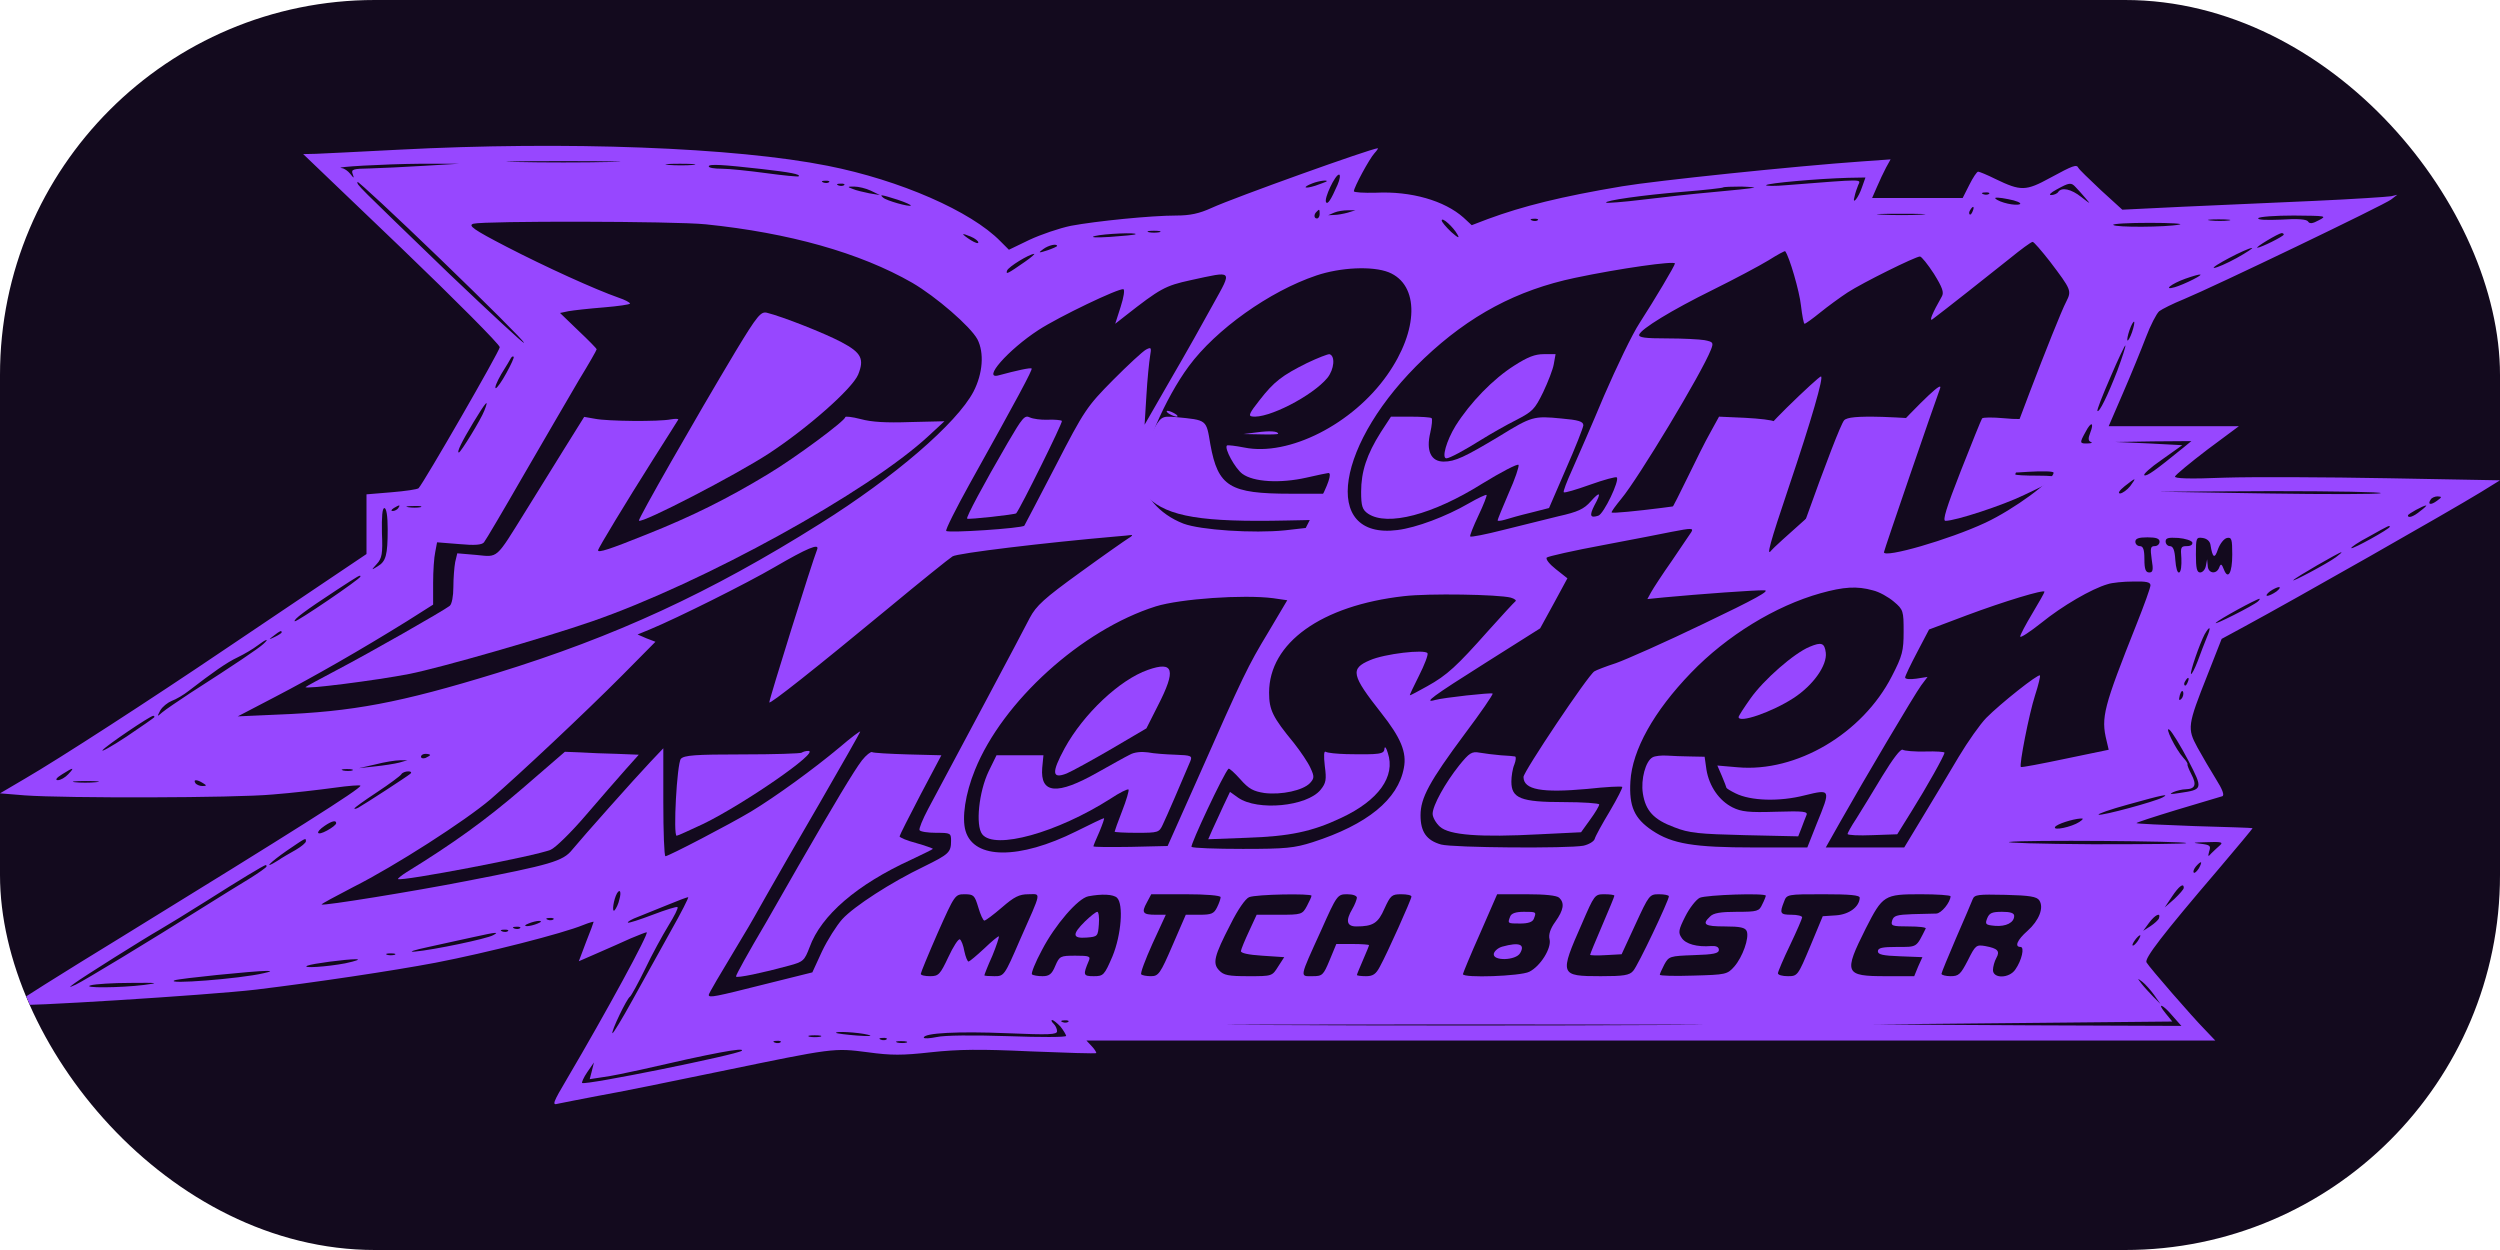 <svg width="80" height="40" viewBox="0 0 80 40" fill="none" xmlns="http://www.w3.org/2000/svg">
<g clip-path="url(#clip0_176048_615)">
<rect width="80" height="40" rx="12" fill="#130A1E"/>
<g filter="url(#filter0_d_176048_615)">
<g filter="url(#filter1_d_176048_615)">
<path d="M12.745 4.791C11.524 4.856 10.332 4.912 10.109 4.922L9.702 4.931L12.852 7.946C14.577 9.603 15.992 11.026 15.992 11.11C15.992 11.232 13.569 15.435 13.395 15.622C13.356 15.66 12.968 15.716 12.522 15.753L11.728 15.819V16.774V17.729L10.448 18.59C9.741 19.067 8.287 20.041 7.221 20.762C4.827 22.381 1.861 24.301 0.795 24.919L0 25.387L0.795 25.452C2.113 25.546 7.521 25.536 8.723 25.424C9.334 25.377 10.216 25.274 10.691 25.209C11.156 25.143 11.534 25.115 11.534 25.143C11.534 25.246 9.411 26.585 3.906 29.974C1.977 31.153 0.417 32.136 0.436 32.155C0.514 32.23 6.668 31.846 8.19 31.668C10.109 31.434 12.552 31.069 13.938 30.807C15.585 30.489 18.008 29.871 18.667 29.599C18.852 29.524 18.997 29.487 18.997 29.496C18.997 29.515 18.89 29.805 18.755 30.142L18.522 30.76L19.123 30.498C19.452 30.358 19.927 30.142 20.179 30.03C20.431 29.927 20.654 29.833 20.693 29.833C20.79 29.833 19.384 32.417 18.154 34.505C17.688 35.291 17.659 35.376 17.853 35.319C17.979 35.291 18.561 35.179 19.142 35.067C19.733 34.964 21.497 34.608 23.068 34.28C26.692 33.531 26.673 33.531 27.768 33.672C28.515 33.775 28.873 33.775 29.794 33.672C30.666 33.578 31.374 33.569 32.973 33.644C34.107 33.691 35.057 33.719 35.076 33.7C35.096 33.691 35.038 33.587 34.941 33.484L34.766 33.297H52.823H70.889L70.55 32.941C70.162 32.548 68.786 30.966 68.689 30.798C68.612 30.676 69.193 29.918 70.986 27.821C71.597 27.1 72.091 26.51 72.081 26.501C72.072 26.491 71.238 26.463 70.23 26.435C69.222 26.398 68.389 26.36 68.369 26.341C68.35 26.323 68.931 26.136 69.668 25.911C70.395 25.696 71.044 25.499 71.112 25.48C71.19 25.452 71.122 25.265 70.909 24.928C70.734 24.647 70.472 24.198 70.317 23.917C69.988 23.308 69.998 23.215 70.637 21.605L71.093 20.444L71.82 20.05C73.429 19.18 78.352 16.381 79.38 15.753L80 15.37L76.424 15.304C74.446 15.267 72.101 15.257 71.199 15.285C70.046 15.332 69.581 15.313 69.6 15.248C69.62 15.192 70.085 14.808 70.637 14.387L71.645 13.638H69.561H67.478L67.943 12.561C68.195 11.981 68.524 11.175 68.67 10.792C68.815 10.408 69.009 10.033 69.096 9.958C69.183 9.893 69.532 9.715 69.881 9.575C70.87 9.163 76.307 6.551 76.52 6.382L76.714 6.232L76.52 6.279C76.414 6.298 75.299 6.373 74.049 6.429C72.799 6.485 70.899 6.57 69.843 6.616L67.914 6.71L67.226 6.083C66.848 5.727 66.528 5.418 66.508 5.371C66.45 5.25 66.334 5.296 65.607 5.69C64.822 6.12 64.667 6.12 63.853 5.727C63.591 5.596 63.339 5.493 63.3 5.493C63.261 5.493 63.135 5.68 63.019 5.914L62.806 6.335H61.362H59.908L60.063 5.98C60.141 5.792 60.276 5.512 60.354 5.362L60.499 5.1L59.588 5.165C57.436 5.315 52.968 5.783 51.912 5.961C49.954 6.289 48.723 6.598 47.608 7.01L47.095 7.206L46.833 6.963C46.222 6.42 45.156 6.111 44.022 6.167C43.644 6.176 43.324 6.158 43.324 6.12C43.324 5.998 43.819 5.081 43.983 4.903C44.061 4.819 44.109 4.744 44.09 4.744C43.896 4.744 39.506 6.317 38.769 6.654C38.381 6.832 38.081 6.897 37.645 6.897C36.831 6.897 35.076 7.075 34.272 7.225C33.904 7.3 33.303 7.506 32.944 7.674L32.285 7.992L32.014 7.721C31.073 6.757 28.796 5.764 26.489 5.306C23.533 4.716 18.115 4.51 12.745 4.791ZM19.511 5.184C18.696 5.203 17.359 5.203 16.554 5.184C15.74 5.175 16.399 5.156 18.028 5.156C19.656 5.156 20.315 5.175 19.511 5.184ZM13.569 5.306C12.959 5.343 12.174 5.381 11.834 5.39C11.301 5.399 11.233 5.418 11.282 5.558C11.34 5.718 11.33 5.718 11.204 5.558C11.136 5.474 11.02 5.39 10.943 5.381C10.594 5.343 12.3 5.25 13.424 5.24H14.684L13.569 5.306ZM22.176 5.278C21.972 5.296 21.623 5.296 21.401 5.278C21.168 5.259 21.333 5.24 21.759 5.24C22.186 5.24 22.37 5.259 22.176 5.278ZM24.376 5.409C25.287 5.512 25.626 5.577 25.558 5.643C25.539 5.661 25.064 5.615 24.512 5.54C23.959 5.465 23.32 5.399 23.097 5.399C22.864 5.399 22.68 5.371 22.68 5.324C22.68 5.24 23.126 5.268 24.376 5.409ZM42.801 5.914C42.588 6.401 42.481 6.56 42.433 6.467C42.365 6.354 42.724 5.587 42.849 5.587C42.898 5.587 42.879 5.736 42.801 5.914ZM59.588 5.98C59.472 6.335 59.258 6.588 59.346 6.289C59.365 6.186 59.423 6.017 59.462 5.924C59.549 5.727 59.695 5.727 57.184 5.924C56.787 5.961 56.487 5.952 56.516 5.924C56.584 5.858 58.163 5.718 59.142 5.69L59.695 5.68L59.588 5.98ZM16.768 10.97C16.768 11.016 15.701 10.024 14.383 8.77C11.34 5.83 11.437 5.933 11.437 5.821C11.437 5.774 12.639 6.888 14.102 8.301C15.566 9.715 16.768 10.913 16.768 10.97ZM26.528 5.83C26.499 5.858 26.411 5.867 26.344 5.839C26.266 5.811 26.295 5.783 26.402 5.783C26.508 5.774 26.567 5.802 26.528 5.83ZM42.443 5.811C42.423 5.821 42.258 5.886 42.093 5.942C41.735 6.055 41.657 5.998 41.997 5.867C42.21 5.783 42.52 5.746 42.443 5.811ZM27.012 5.924C26.983 5.952 26.896 5.961 26.828 5.933C26.751 5.905 26.78 5.877 26.886 5.877C26.993 5.867 27.051 5.895 27.012 5.924ZM66.421 5.989C66.489 6.055 66.625 6.214 66.731 6.335C66.915 6.551 66.906 6.541 66.605 6.307C66.276 6.045 65.966 5.98 65.859 6.148C65.83 6.195 65.723 6.242 65.636 6.242C65.549 6.242 65.617 6.167 65.811 6.064C66.218 5.839 66.276 5.83 66.421 5.989ZM27.865 6.101L28.156 6.242L27.817 6.186C27.633 6.148 27.39 6.092 27.284 6.045C27.109 5.98 27.109 5.97 27.332 5.97C27.468 5.97 27.71 6.027 27.865 6.101ZM56.118 6.008C56.041 6.027 55.45 6.092 54.81 6.148C54.17 6.204 53.152 6.317 52.542 6.392C51.931 6.467 51.417 6.504 51.398 6.485C51.33 6.42 52.561 6.242 53.841 6.139C54.538 6.083 55.12 6.017 55.139 5.998C55.159 5.98 55.42 5.97 55.721 5.97C56.021 5.98 56.196 5.998 56.118 6.008ZM63.649 6.204C63.62 6.232 63.533 6.242 63.465 6.214C63.387 6.186 63.416 6.158 63.523 6.158C63.63 6.148 63.688 6.176 63.649 6.204ZM28.728 6.392C28.98 6.476 29.164 6.56 29.145 6.579C29.096 6.626 28.36 6.42 28.263 6.326C28.127 6.214 28.195 6.223 28.728 6.392ZM64.638 6.532C64.512 6.598 63.988 6.485 63.853 6.354C63.804 6.307 63.988 6.317 64.26 6.373C64.521 6.42 64.696 6.495 64.638 6.532ZM63.126 6.757C63.097 6.841 63.048 6.888 63.029 6.86C63 6.832 63.009 6.775 63.048 6.719C63.135 6.57 63.194 6.598 63.126 6.757ZM42.229 6.85C42.229 6.925 42.191 6.991 42.142 6.991C42.045 6.991 42.035 6.86 42.132 6.775C42.219 6.682 42.229 6.691 42.229 6.85ZM43.131 6.804C42.995 6.841 42.801 6.878 42.694 6.878L42.501 6.888L42.694 6.804C42.801 6.757 42.995 6.729 43.131 6.729H43.373L43.131 6.804ZM61.478 6.869C61.148 6.888 60.577 6.888 60.218 6.869C59.859 6.85 60.131 6.841 60.819 6.841C61.517 6.841 61.808 6.85 61.478 6.869ZM74.204 7.047C74.001 7.159 73.904 7.169 73.855 7.084C73.807 7.019 73.535 6.991 73.002 7.028C72.527 7.047 72.227 7.038 72.266 6.981C72.295 6.935 72.808 6.897 73.4 6.897C74.437 6.907 74.475 6.907 74.204 7.047ZM46.639 7.506C46.717 7.637 46.659 7.618 46.436 7.421C46.271 7.262 46.135 7.103 46.135 7.056C46.135 6.925 46.513 7.272 46.639 7.506ZM49.208 7.047C49.179 7.075 49.091 7.084 49.023 7.056C48.946 7.028 48.975 7 49.082 7C49.188 6.991 49.246 7.019 49.208 7.047ZM71.316 7.056C71.17 7.075 70.909 7.075 70.734 7.056C70.56 7.038 70.676 7.019 70.996 7.019C71.316 7.019 71.461 7.038 71.316 7.056ZM22.583 7.178C25.239 7.45 27.516 8.086 29.193 9.05C29.949 9.49 31.054 10.445 31.277 10.857C31.5 11.288 31.451 11.953 31.151 12.533C30.618 13.544 28.621 15.267 26.247 16.755C22.719 18.974 19.685 20.369 15.895 21.539C12.784 22.494 11.282 22.775 8.868 22.868L7.608 22.924L8.81 22.297C10.051 21.651 11.553 20.79 13.017 19.882L13.86 19.348V18.655C13.86 18.281 13.889 17.832 13.928 17.663L13.986 17.354L14.684 17.41C15.188 17.457 15.42 17.439 15.488 17.354C15.537 17.298 16.118 16.315 16.768 15.182C17.427 14.05 18.212 12.692 18.522 12.168C18.842 11.644 19.094 11.204 19.094 11.175C19.094 11.157 18.832 10.885 18.503 10.576L17.921 10.015L18.192 9.958C18.348 9.93 18.852 9.874 19.317 9.837C19.782 9.799 20.16 9.743 20.16 9.715C20.16 9.678 19.995 9.593 19.801 9.528C19.026 9.256 17.446 8.535 16.215 7.899C15.149 7.347 14.965 7.215 15.149 7.159C15.498 7.066 21.575 7.075 22.583 7.178ZM69.736 7.187C69.319 7.272 67.671 7.281 67.623 7.197C67.594 7.159 68.127 7.131 68.796 7.131C69.474 7.131 69.901 7.159 69.736 7.187ZM37.102 7.431C37.005 7.45 36.85 7.45 36.763 7.431C36.666 7.403 36.743 7.384 36.928 7.384C37.112 7.384 37.189 7.403 37.102 7.431ZM31.306 7.758C31.306 7.805 31.199 7.768 31.064 7.684C30.928 7.599 30.821 7.515 30.821 7.496C30.821 7.478 30.928 7.515 31.064 7.571C31.199 7.627 31.306 7.712 31.306 7.758ZM36.336 7.496C36.317 7.515 35.949 7.552 35.522 7.581C35.067 7.609 34.863 7.599 35.038 7.552C35.328 7.478 36.414 7.431 36.336 7.496ZM73.08 7.506C73.08 7.562 72.343 7.927 72.237 7.927C72.14 7.927 72.905 7.468 73.012 7.459C73.051 7.459 73.08 7.478 73.08 7.506ZM65.597 8.367C66.285 9.275 66.295 9.303 66.121 9.65C65.82 10.221 63.998 14.995 64.046 15.079C64.076 15.126 64.454 15.136 64.899 15.098C65.374 15.07 65.714 15.079 65.714 15.126C65.714 15.37 64.434 16.306 63.533 16.727C62.37 17.27 60.286 17.869 60.286 17.672C60.286 17.616 61.885 12.964 62.079 12.439C62.186 12.168 61.604 12.711 60.257 14.152C59.491 14.976 58.386 16.072 57.805 16.587C57.223 17.102 56.719 17.56 56.68 17.616C56.516 17.832 56.632 17.392 57.242 15.585C57.969 13.432 58.367 12.046 58.27 12.046C58.231 12.046 57.737 12.495 57.175 13.048C56.331 13.881 55.75 14.592 54.752 15.997C54.694 16.081 51.64 16.465 51.573 16.399C51.553 16.381 51.699 16.184 51.883 15.959C52.416 15.323 54.461 11.934 54.752 11.185C54.839 10.96 54.819 10.941 54.548 10.885C54.383 10.857 53.841 10.829 53.337 10.829C52.648 10.829 52.425 10.801 52.455 10.707C52.522 10.52 53.482 9.93 54.81 9.275C55.508 8.929 56.302 8.507 56.593 8.33C56.874 8.152 57.117 8.021 57.126 8.039C57.262 8.217 57.582 9.322 57.63 9.771C57.669 10.099 57.718 10.361 57.746 10.361C57.776 10.361 57.998 10.202 58.241 10.005C58.483 9.809 58.88 9.518 59.123 9.359C59.598 9.05 61.294 8.208 61.439 8.208C61.488 8.208 61.691 8.461 61.885 8.76C62.157 9.2 62.215 9.359 62.137 9.49C61.837 10.015 61.711 10.314 61.846 10.211C62.176 9.968 63.688 8.77 64.299 8.283C64.667 7.983 64.996 7.74 65.045 7.74C65.084 7.74 65.326 8.021 65.597 8.367ZM33.826 7.871C33.826 7.89 33.681 7.955 33.516 8.011C33.225 8.105 33.215 8.095 33.38 7.974C33.555 7.843 33.826 7.787 33.826 7.871ZM71.577 8.255C71.258 8.432 70.928 8.573 70.85 8.573C70.695 8.573 71.897 7.936 72.062 7.936C72.12 7.927 71.897 8.077 71.577 8.255ZM32.799 8.376C32.246 8.76 32.178 8.798 32.227 8.657C32.275 8.535 32.915 8.142 33.089 8.124C33.138 8.114 33.002 8.236 32.799 8.376ZM53.598 8.432C53.598 8.498 52.939 9.603 52.474 10.324C52.232 10.689 51.728 11.747 51.33 12.664C50.943 13.591 50.477 14.649 50.313 15.023C50.138 15.407 50.012 15.735 50.041 15.753C50.061 15.781 50.439 15.669 50.884 15.51C51.33 15.351 51.708 15.248 51.737 15.276C51.834 15.37 51.321 16.446 51.146 16.502C50.884 16.587 50.855 16.502 51.02 16.175C51.253 15.753 51.204 15.707 50.904 16.044C50.691 16.287 50.497 16.381 49.867 16.521C49.44 16.624 48.645 16.821 48.093 16.961C47.541 17.102 47.066 17.195 47.046 17.167C47.027 17.148 47.143 16.849 47.308 16.502C47.473 16.156 47.589 15.856 47.57 15.838C47.55 15.819 47.289 15.941 46.998 16.109C46.271 16.53 45.321 16.886 44.72 16.961C42.249 17.279 42.743 14.152 45.573 11.466C47.027 10.089 48.539 9.284 50.4 8.891C51.815 8.592 53.598 8.339 53.598 8.432ZM44.439 8.713C45.428 9.116 45.399 10.567 44.391 11.999C43.286 13.572 41.241 14.611 39.816 14.321C39.535 14.265 39.283 14.237 39.263 14.255C39.166 14.34 39.525 14.995 39.758 15.164C40.116 15.426 40.969 15.473 41.803 15.285C42.171 15.201 42.481 15.136 42.51 15.136C42.627 15.136 42.51 15.501 42.161 16.156L41.783 16.895L41.124 16.97C40.116 17.073 38.41 16.961 37.868 16.755C37.092 16.456 36.54 15.81 36.54 15.201C36.54 14.471 37.286 12.739 38.042 11.719C38.905 10.548 40.62 9.322 42.123 8.816C42.898 8.554 43.916 8.507 44.439 8.713ZM38.827 9.724C38.536 10.258 37.926 11.344 37.461 12.14L36.627 13.591L36.685 12.655C36.714 12.14 36.773 11.578 36.802 11.4C36.85 11.119 36.84 11.101 36.676 11.185C36.569 11.241 36.094 11.681 35.619 12.159C34.786 13.001 34.698 13.123 33.778 14.911C33.245 15.931 32.799 16.793 32.779 16.821C32.721 16.905 30.327 17.064 30.279 16.989C30.25 16.952 30.589 16.278 31.025 15.491C32.556 12.748 33.051 11.821 33.012 11.793C32.983 11.756 32.518 11.859 31.965 12.009C31.403 12.168 32.256 11.194 33.235 10.558C33.884 10.136 35.813 9.21 35.949 9.256C35.997 9.266 35.958 9.518 35.861 9.818L35.687 10.361L35.997 10.118C37.131 9.228 37.286 9.144 38.1 8.966C39.477 8.667 39.438 8.62 38.827 9.724ZM70.172 8.947C69.988 9.041 69.726 9.153 69.591 9.191C69.203 9.303 69.484 9.078 69.93 8.919C70.463 8.732 70.579 8.741 70.172 8.947ZM68.224 10.633C68.166 10.801 68.098 10.913 68.079 10.895C68.059 10.876 68.088 10.726 68.146 10.558C68.204 10.389 68.272 10.277 68.292 10.296C68.311 10.314 68.282 10.464 68.224 10.633ZM67.759 11.85C67.439 12.673 67.177 13.207 67.119 13.151C67.09 13.132 67.284 12.645 67.536 12.065C67.778 11.494 68.001 11.035 68.011 11.054C68.03 11.072 67.914 11.428 67.759 11.85ZM16.206 11.934C16.06 12.205 15.905 12.421 15.866 12.421C15.818 12.421 15.895 12.224 16.041 11.971C16.196 11.728 16.331 11.494 16.351 11.456C16.38 11.409 16.419 11.391 16.438 11.419C16.457 11.438 16.351 11.672 16.206 11.934ZM15.498 13.142C15.391 13.422 14.742 14.48 14.684 14.48C14.606 14.48 14.771 14.143 15.149 13.516C15.556 12.842 15.663 12.729 15.498 13.142ZM66.886 13.853C66.819 14.021 66.819 14.106 66.906 14.143C66.974 14.162 66.925 14.19 66.809 14.19C66.547 14.199 66.537 14.181 66.741 13.816C66.915 13.479 67.022 13.507 66.886 13.853ZM69.872 14.321C68.941 15.079 68.709 15.239 68.621 15.21C68.563 15.192 68.805 14.967 69.174 14.714L69.833 14.246L68.767 14.19L67.701 14.143L68.912 14.124L70.124 14.115L69.872 14.321ZM68.166 15.557C68.069 15.678 67.923 15.781 67.846 15.791C67.759 15.791 67.817 15.697 67.991 15.557C68.36 15.267 68.379 15.267 68.166 15.557ZM76.181 15.781C76.104 15.819 74.466 15.819 72.547 15.791L69.057 15.735L72.692 15.716C74.689 15.716 76.259 15.744 76.181 15.781ZM77.984 16.025C77.781 16.175 77.674 16.147 77.781 15.987C77.809 15.931 77.916 15.884 78.003 15.884C78.149 15.894 78.149 15.903 77.984 16.025ZM12.745 16.259C12.716 16.306 12.629 16.352 12.571 16.352C12.503 16.352 12.513 16.315 12.6 16.259C12.784 16.147 12.823 16.147 12.745 16.259ZM13.453 16.231C13.356 16.25 13.181 16.25 13.065 16.231C12.939 16.212 13.017 16.193 13.23 16.193C13.443 16.184 13.54 16.203 13.453 16.231ZM77.451 16.352C77.238 16.53 77.054 16.596 77.054 16.493C77.054 16.446 77.548 16.175 77.635 16.175C77.664 16.175 77.577 16.259 77.451 16.352ZM12.406 16.933C12.406 17.776 12.348 17.963 12.086 18.122C11.873 18.253 11.873 18.253 12.057 18.047C12.222 17.869 12.251 17.719 12.222 17.055C12.212 16.54 12.232 16.259 12.3 16.259C12.367 16.259 12.406 16.521 12.406 16.933ZM76.472 16.858C76.472 16.924 75.29 17.579 75.241 17.541C75.222 17.513 75.474 17.345 75.813 17.167C76.462 16.802 76.472 16.802 76.472 16.858ZM54.122 17.027C54.073 17.092 53.802 17.504 53.501 17.944C53.191 18.384 52.9 18.833 52.833 18.955L52.716 19.17L53.278 19.114C54.383 19.011 56.167 18.88 56.458 18.89C56.671 18.89 56.167 19.17 54.519 19.957C53.298 20.547 52.028 21.108 51.708 21.221C51.388 21.324 51.078 21.445 51.02 21.483C50.817 21.605 48.752 24.694 48.752 24.862C48.752 25.274 49.343 25.377 50.788 25.246C51.388 25.181 51.892 25.153 51.912 25.181C51.931 25.199 51.757 25.546 51.514 25.958C51.272 26.36 51.049 26.763 51.03 26.847C51.001 26.931 50.836 27.025 50.671 27.062C50.177 27.156 46.504 27.128 46.116 27.025C45.651 26.894 45.457 26.622 45.457 26.089C45.457 25.536 45.738 25.012 46.872 23.486C47.386 22.803 47.783 22.222 47.764 22.194C47.715 22.157 46.184 22.325 45.922 22.4C45.525 22.513 45.844 22.279 47.521 21.221L49.285 20.107L49.721 19.311L50.157 18.506L49.789 18.215C49.586 18.056 49.45 17.888 49.498 17.841C49.537 17.804 50.361 17.616 51.321 17.439C52.28 17.261 53.259 17.064 53.501 17.017C54.131 16.895 54.199 16.895 54.122 17.027ZM36.113 17.223C36.007 17.289 35.309 17.776 34.563 18.319C33.409 19.152 33.157 19.386 32.954 19.77C32.74 20.2 30.443 24.497 29.697 25.892C29.523 26.22 29.397 26.529 29.426 26.566C29.455 26.613 29.687 26.65 29.959 26.65C30.414 26.65 30.434 26.66 30.434 26.903C30.434 27.278 30.366 27.334 29.571 27.727C28.515 28.233 27.332 29 26.954 29.412C26.77 29.618 26.479 30.077 26.305 30.442L25.995 31.116L24.454 31.5C22.893 31.893 22.68 31.94 22.68 31.837C22.68 31.79 23 31.247 23.794 29.927C23.969 29.646 24.289 29.075 24.521 28.663C24.754 28.251 25.52 26.913 26.237 25.686C26.945 24.46 27.526 23.439 27.526 23.411C27.526 23.383 27.235 23.599 26.877 23.907C26.014 24.628 24.822 25.49 24.037 25.967C23.349 26.379 21.391 27.399 21.294 27.399C21.255 27.399 21.226 26.622 21.226 25.668V23.945L20.809 24.385C20.296 24.928 18.648 26.782 18.309 27.193C18.018 27.558 17.62 27.671 14.916 28.195C13.24 28.523 10.351 28.991 10.293 28.944C10.274 28.925 10.739 28.682 11.311 28.382C12.648 27.708 14.887 26.267 15.701 25.574C16.642 24.759 18.716 22.812 19.908 21.614L20.974 20.537L20.683 20.425L20.402 20.303L20.79 20.144C21.691 19.77 23.901 18.665 24.783 18.15C25.83 17.541 26.227 17.373 26.15 17.579C25.985 17.991 24.618 22.363 24.618 22.475C24.618 22.559 26.062 21.417 28.418 19.47C29.445 18.618 30.376 17.869 30.482 17.804C30.637 17.701 33.448 17.364 35.716 17.167C35.929 17.148 36.152 17.13 36.201 17.12C36.259 17.12 36.21 17.167 36.113 17.223ZM69.106 17.335C69.106 17.41 69.038 17.476 68.951 17.476C68.815 17.476 68.805 17.541 68.854 17.897C68.912 18.244 68.893 18.319 68.776 18.319C68.66 18.319 68.621 18.215 68.621 17.897C68.621 17.588 68.582 17.476 68.476 17.476C68.398 17.476 68.331 17.41 68.331 17.335C68.331 17.233 68.437 17.195 68.718 17.195C68.999 17.195 69.106 17.233 69.106 17.335ZM70.153 17.354C70.172 17.429 70.104 17.476 69.978 17.476C69.784 17.476 69.775 17.513 69.804 17.869C69.813 18.094 69.794 18.29 69.736 18.319C69.678 18.347 69.629 18.178 69.61 17.916C69.591 17.607 69.542 17.476 69.435 17.476C69.368 17.476 69.3 17.41 69.3 17.326C69.3 17.214 69.387 17.195 69.707 17.214C69.93 17.233 70.124 17.298 70.153 17.354ZM70.734 17.429C70.802 17.86 70.87 17.897 70.977 17.57C71.044 17.392 71.17 17.233 71.267 17.214C71.413 17.186 71.432 17.261 71.432 17.747C71.432 18.337 71.296 18.571 71.161 18.215C71.093 18.038 71.064 18.028 71.015 18.159C70.928 18.393 70.657 18.356 70.647 18.103L70.628 17.897L70.589 18.103C70.569 18.225 70.482 18.319 70.405 18.319C70.298 18.319 70.269 18.178 70.269 17.747C70.269 17.214 70.279 17.186 70.482 17.214C70.618 17.233 70.715 17.317 70.734 17.429ZM74.747 17.832C74.485 18.028 73.283 18.665 73.39 18.562C73.458 18.478 74.853 17.672 74.921 17.672C74.95 17.672 74.873 17.738 74.747 17.832ZM11.534 18.45C11.534 18.524 9.479 19.919 9.431 19.882C9.382 19.826 9.76 19.545 10.758 18.89C11.505 18.403 11.534 18.384 11.534 18.45ZM68.815 18.73C68.815 18.805 68.612 19.367 68.369 19.976C67.313 22.634 67.226 22.953 67.41 23.701L67.478 23.992L66.082 24.282C65.326 24.441 64.686 24.563 64.667 24.544C64.609 24.488 64.928 22.85 65.122 22.25C65.229 21.923 65.297 21.633 65.277 21.614C65.219 21.558 64.027 22.503 63.562 22.971C63.368 23.168 62.971 23.73 62.68 24.216C62.389 24.703 61.885 25.555 61.546 26.108L60.935 27.119H59.685H58.425L58.89 26.295C59.656 24.937 61.265 22.222 61.478 21.932L61.682 21.661L61.323 21.717C61.12 21.745 60.964 21.735 60.964 21.679C60.964 21.633 61.139 21.267 61.352 20.865L61.73 20.144L62.922 19.695C64.124 19.245 65.423 18.852 65.423 18.936C65.423 18.965 65.248 19.273 65.035 19.629C64.822 19.985 64.647 20.312 64.647 20.369C64.647 20.425 64.948 20.228 65.326 19.929C65.985 19.395 66.925 18.843 67.448 18.693C67.584 18.646 67.953 18.609 68.263 18.609C68.679 18.599 68.815 18.627 68.815 18.73ZM59.927 18.89C60.131 18.936 60.431 19.105 60.606 19.255C60.906 19.507 60.916 19.554 60.916 20.21C60.916 20.827 60.877 20.987 60.538 21.642C59.598 23.477 57.485 24.722 55.605 24.553L54.955 24.497L55.101 24.834C55.178 25.021 55.246 25.19 55.246 25.209C55.246 25.227 55.382 25.312 55.537 25.387C56.021 25.63 56.942 25.658 57.746 25.452C58.59 25.246 58.59 25.246 58.134 26.36L57.834 27.119H56.128C54.209 27.119 53.511 27.006 52.871 26.576C52.3 26.192 52.125 25.808 52.173 25.003C52.232 24.001 52.92 22.765 54.112 21.53C55.256 20.341 56.816 19.386 58.26 18.983C58.997 18.777 59.423 18.749 59.927 18.89ZM72.847 18.927C72.74 19.002 72.605 19.067 72.556 19.067C72.498 19.067 72.537 19.002 72.634 18.927C72.74 18.852 72.876 18.787 72.925 18.787C72.983 18.787 72.944 18.852 72.847 18.927ZM48.345 19.124C48.471 19.161 48.539 19.217 48.49 19.245C48.452 19.273 48.054 19.704 47.618 20.191C46.62 21.314 46.31 21.605 45.67 21.96C45.389 22.119 45.137 22.25 45.117 22.25C45.098 22.25 45.234 21.97 45.408 21.623C45.583 21.277 45.709 20.949 45.68 20.902C45.592 20.771 44.303 20.921 43.838 21.127C43.198 21.398 43.247 21.605 44.197 22.812C44.827 23.608 45.021 24.076 44.924 24.572C44.739 25.583 43.751 26.388 42.006 26.95C41.415 27.137 41.153 27.165 39.767 27.165C38.905 27.165 38.168 27.137 38.129 27.1C38.081 27.044 39.157 24.75 39.312 24.6C39.331 24.572 39.506 24.731 39.69 24.937C39.961 25.246 40.107 25.321 40.465 25.377C41.008 25.443 41.696 25.293 41.919 25.059C42.055 24.909 42.065 24.853 41.938 24.581C41.861 24.404 41.619 24.048 41.405 23.776C40.727 22.953 40.611 22.718 40.611 22.166C40.611 20.575 42.278 19.376 44.924 19.077C45.718 18.983 47.938 19.021 48.345 19.124ZM40.737 19.142L41.192 19.208L40.581 20.238C39.932 21.314 39.806 21.567 38.304 24.965L37.364 27.072L36.181 27.1C35.522 27.109 34.989 27.109 34.989 27.081C34.989 27.062 35.076 26.847 35.183 26.613C35.28 26.379 35.348 26.182 35.328 26.182C35.299 26.182 34.902 26.37 34.437 26.604C32.614 27.512 31.17 27.502 30.899 26.594C30.773 26.182 30.889 25.396 31.199 24.638C32.081 22.447 34.611 20.153 36.986 19.404C37.771 19.161 39.787 19.021 40.737 19.142ZM72.256 19.245C72.101 19.386 70.792 20.041 70.909 19.929C70.996 19.826 72.198 19.17 72.304 19.161C72.324 19.161 72.304 19.198 72.256 19.245ZM70.618 20.397C70.55 20.565 70.414 20.912 70.327 21.155C70.23 21.408 70.133 21.586 70.114 21.567C70.065 21.53 70.395 20.584 70.55 20.294C70.725 19.994 70.763 20.06 70.618 20.397ZM9.014 20.238C9.014 20.256 8.917 20.322 8.801 20.378C8.587 20.481 8.587 20.472 8.762 20.341C8.965 20.181 9.014 20.163 9.014 20.238ZM8.432 20.603C8.287 20.743 7.521 21.258 6.106 22.166C5.709 22.428 5.292 22.709 5.195 22.793C5.021 22.943 5.021 22.943 5.127 22.737C5.195 22.616 5.36 22.485 5.496 22.428C5.631 22.381 5.883 22.232 6.048 22.101C6.814 21.511 7.25 21.202 7.608 21.033C7.822 20.93 8.103 20.762 8.238 20.659C8.52 20.444 8.636 20.416 8.432 20.603ZM70.007 21.829C69.978 21.913 69.93 21.96 69.91 21.932C69.881 21.904 69.891 21.848 69.93 21.792C70.017 21.642 70.075 21.67 70.007 21.829ZM69.804 22.363C69.726 22.438 69.716 22.4 69.755 22.241C69.794 22.119 69.833 22.073 69.862 22.148C69.881 22.213 69.852 22.316 69.804 22.363ZM4.943 22.943C4.943 22.962 4.536 23.243 4.051 23.57C3.557 23.898 3.208 24.085 3.286 24.001C3.412 23.851 4.807 22.906 4.904 22.906C4.924 22.906 4.943 22.924 4.943 22.943ZM70.017 24.319C70.502 25.256 70.502 25.265 69.736 25.377C69.455 25.424 69.397 25.415 69.542 25.349C69.649 25.302 69.833 25.256 69.949 25.256C70.25 25.246 70.298 25.106 70.124 24.778C70.046 24.628 69.988 24.479 69.998 24.46C70.017 24.441 69.959 24.348 69.872 24.254C69.62 23.982 69.242 23.205 69.426 23.355C69.513 23.43 69.775 23.861 70.017 24.319ZM13.763 24.16C13.763 24.179 13.695 24.216 13.618 24.254C13.54 24.282 13.472 24.263 13.472 24.216C13.472 24.16 13.54 24.123 13.618 24.123C13.695 24.123 13.763 24.142 13.763 24.16ZM12.774 24.404C12.629 24.441 12.28 24.497 11.999 24.525L11.485 24.581L12.018 24.46C12.309 24.385 12.658 24.329 12.794 24.329H13.036L12.774 24.404ZM2.181 24.778C2.084 24.881 1.938 24.965 1.851 24.965C1.754 24.965 1.803 24.89 1.987 24.778C2.355 24.544 2.404 24.544 2.181 24.778ZM11.272 24.656C11.204 24.675 11.069 24.675 10.981 24.656C10.884 24.628 10.943 24.61 11.098 24.61C11.262 24.61 11.33 24.628 11.272 24.656ZM13.133 24.759C13.036 24.844 11.699 25.714 11.466 25.845C11.398 25.883 11.34 25.892 11.34 25.873C11.34 25.845 11.669 25.611 12.067 25.349C12.464 25.087 12.813 24.825 12.842 24.778C12.871 24.722 12.978 24.684 13.065 24.684C13.152 24.684 13.181 24.713 13.133 24.759ZM3.072 25.031C2.879 25.05 2.568 25.05 2.394 25.031C2.229 25.012 2.394 24.993 2.762 24.993C3.14 24.993 3.276 25.012 3.072 25.031ZM6.494 25.059C6.62 25.134 6.62 25.153 6.474 25.153C6.387 25.153 6.281 25.106 6.252 25.059C6.174 24.937 6.3 24.937 6.494 25.059ZM69.203 25.518C68.96 25.649 67.274 26.108 67.158 26.07C67.1 26.051 67.526 25.901 68.108 25.742C69.213 25.433 69.445 25.387 69.203 25.518ZM66.537 26.304C66.295 26.463 65.684 26.594 65.762 26.463C65.82 26.37 66.314 26.21 66.586 26.192C66.683 26.182 66.663 26.22 66.537 26.304ZM10.758 26.341C10.758 26.388 10.623 26.491 10.468 26.576C10.128 26.763 10.07 26.641 10.39 26.426C10.623 26.267 10.758 26.238 10.758 26.341ZM9.789 26.922C9.789 26.969 9.644 27.09 9.469 27.193C9.285 27.296 9.024 27.446 8.888 27.54C8.394 27.849 8.626 27.605 9.179 27.221C9.799 26.8 9.789 26.8 9.789 26.922ZM69.959 26.978C69.988 27.006 68.641 27.016 66.964 27.016C65.287 27.006 64.095 26.969 64.308 26.941C64.754 26.875 69.891 26.913 69.959 26.978ZM71.044 27.044C70.967 27.109 70.841 27.231 70.763 27.306C70.657 27.427 70.647 27.418 70.695 27.24C70.754 27.062 70.725 27.034 70.395 26.997C70.124 26.969 70.182 26.959 70.608 26.95C71.073 26.931 71.151 26.95 71.044 27.044ZM70.366 27.783C70.298 27.886 70.23 27.952 70.201 27.924C70.172 27.896 70.201 27.811 70.269 27.727C70.443 27.53 70.492 27.549 70.366 27.783ZM8.529 27.727C8.529 27.755 8.277 27.933 7.977 28.12C7.667 28.308 6.998 28.719 6.494 29.038C4.817 30.096 2.665 31.397 2.423 31.509C2.19 31.612 2.19 31.612 2.375 31.472C2.636 31.275 4.604 30.039 5.127 29.74C5.35 29.609 6.029 29.197 6.62 28.822C7.638 28.176 8.452 27.68 8.51 27.68C8.52 27.68 8.529 27.699 8.529 27.727ZM69.881 28.41C69.881 28.457 69.746 28.607 69.581 28.766L69.271 29.038L69.503 28.691C69.726 28.354 69.881 28.242 69.881 28.41ZM19.821 28.776C19.792 28.925 19.714 29.075 19.666 29.131C19.569 29.216 19.637 28.776 19.743 28.588C19.84 28.429 19.889 28.541 19.821 28.776ZM31.306 29.038C31.374 29.272 31.461 29.459 31.5 29.459C31.539 29.459 31.791 29.272 32.062 29.038C32.45 28.701 32.614 28.616 32.905 28.616C33.322 28.616 33.351 28.467 32.634 30.086C32.14 31.228 32.13 31.238 31.82 31.238C31.645 31.238 31.5 31.228 31.5 31.21C31.5 31.191 31.607 30.91 31.752 30.592C31.888 30.264 31.975 29.983 31.965 29.965C31.946 29.946 31.733 30.124 31.5 30.348C31.258 30.573 31.035 30.76 30.996 30.77C30.957 30.77 30.899 30.62 30.86 30.442C30.831 30.264 30.763 30.086 30.715 30.058C30.666 30.039 30.502 30.292 30.346 30.629C30.085 31.181 30.036 31.238 29.765 31.238C29.6 31.238 29.465 31.21 29.465 31.163C29.465 31.125 29.707 30.536 30.007 29.852C30.55 28.635 30.56 28.616 30.87 28.616C31.161 28.616 31.19 28.654 31.306 29.038ZM35.745 28.729C35.958 28.935 35.881 29.918 35.6 30.601C35.338 31.21 35.309 31.238 34.999 31.238C34.66 31.238 34.65 31.2 34.844 30.741C34.902 30.601 34.853 30.582 34.417 30.582C33.933 30.582 33.904 30.592 33.768 30.91C33.661 31.172 33.574 31.238 33.361 31.238C33.206 31.238 33.06 31.21 33.022 31.181C32.992 31.144 33.128 30.798 33.341 30.404C33.758 29.599 34.495 28.747 34.824 28.682C35.261 28.598 35.629 28.616 35.745 28.729ZM39.06 28.71C39.06 28.757 39.011 28.907 38.944 29.038C38.847 29.234 38.769 29.272 38.391 29.272H37.945L37.519 30.255C37.131 31.153 37.073 31.238 36.831 31.238C36.685 31.238 36.55 31.21 36.52 31.181C36.482 31.153 36.647 30.713 36.879 30.198L37.306 29.272H36.986C36.569 29.272 36.52 29.206 36.695 28.888L36.84 28.616H37.945C38.585 28.616 39.06 28.654 39.06 28.71ZM41.968 28.663C41.968 28.701 41.9 28.841 41.822 28.991C41.677 29.262 41.648 29.272 40.94 29.272H40.213L39.971 29.796C39.835 30.086 39.719 30.367 39.709 30.433C39.7 30.498 39.942 30.554 40.388 30.582L41.095 30.629L40.901 30.929C40.708 31.238 40.708 31.238 39.952 31.238C39.312 31.238 39.157 31.21 39.011 31.05C38.798 30.826 38.847 30.601 39.38 29.571C39.612 29.103 39.855 28.757 39.971 28.71C40.194 28.616 41.968 28.588 41.968 28.663ZM43.421 28.729C43.412 28.794 43.353 28.953 43.276 29.084C43.053 29.459 43.092 29.646 43.402 29.646C43.935 29.646 44.1 29.543 44.303 29.075C44.497 28.654 44.536 28.616 44.836 28.616C45.021 28.616 45.166 28.645 45.166 28.691C45.166 28.776 44.391 30.508 44.158 30.929C44.032 31.172 43.935 31.238 43.712 31.238C43.547 31.238 43.421 31.219 43.421 31.2C43.421 31.181 43.509 30.966 43.615 30.723C43.722 30.479 43.809 30.264 43.809 30.245C43.809 30.227 43.576 30.208 43.286 30.208H42.762L42.549 30.723C42.346 31.21 42.316 31.238 41.997 31.238C41.59 31.238 41.57 31.322 42.278 29.768C42.782 28.635 42.801 28.616 43.111 28.616C43.295 28.616 43.421 28.663 43.421 28.729ZM49.896 28.729C50.07 28.897 50.041 29.113 49.77 29.496C49.605 29.721 49.547 29.918 49.586 30.058C49.654 30.339 49.295 30.919 48.936 31.097C48.655 31.238 46.814 31.303 46.814 31.172C46.814 31.144 47.056 30.554 47.366 29.861L47.909 28.616H48.849C49.44 28.616 49.818 28.654 49.896 28.729ZM51.66 28.663C51.66 28.691 51.485 29.113 51.272 29.609C51.059 30.105 50.884 30.526 50.884 30.554C50.884 30.573 51.117 30.582 51.388 30.564L51.892 30.536L52.338 29.571C52.765 28.645 52.784 28.616 53.085 28.616C53.259 28.616 53.404 28.645 53.404 28.682C53.404 28.813 52.406 30.919 52.261 31.069C52.144 31.21 51.951 31.238 51.224 31.238C49.906 31.238 49.896 31.2 50.623 29.553C51.02 28.635 51.03 28.616 51.34 28.616C51.514 28.616 51.66 28.635 51.66 28.663ZM56.506 28.663C56.506 28.682 56.458 28.813 56.39 28.944C56.293 29.159 56.235 29.178 55.575 29.178C55.062 29.178 54.829 29.216 54.723 29.328C54.451 29.581 54.548 29.646 55.197 29.646C55.692 29.646 55.847 29.684 55.895 29.796C55.983 30.011 55.76 30.629 55.498 30.929C55.275 31.181 55.227 31.191 54.19 31.219C53.598 31.238 53.114 31.228 53.114 31.191C53.114 31.163 53.181 31.013 53.259 30.863C53.404 30.601 53.434 30.592 54.209 30.564C54.839 30.545 55.004 30.508 55.004 30.395C55.004 30.302 54.916 30.264 54.761 30.273C54.306 30.311 53.938 30.208 53.812 30.011C53.695 29.843 53.715 29.749 53.928 29.328C54.063 29.056 54.277 28.785 54.393 28.729C54.606 28.635 56.506 28.57 56.506 28.663ZM59.511 28.729C59.501 29.019 59.171 29.262 58.755 29.291L58.328 29.319L57.931 30.273C57.533 31.219 57.524 31.238 57.214 31.238C57.039 31.238 56.894 31.2 56.894 31.144C56.894 31.097 57.068 30.685 57.281 30.245C57.495 29.796 57.669 29.393 57.669 29.356C57.669 29.309 57.514 29.272 57.33 29.272C56.962 29.272 56.942 29.225 57.087 28.86C57.175 28.616 57.184 28.616 58.347 28.616C59.21 28.616 59.511 28.645 59.511 28.729ZM62.418 28.682C62.408 28.878 62.127 29.225 61.963 29.234C61.866 29.234 61.517 29.244 61.197 29.253C60.693 29.272 60.596 29.3 60.548 29.459C60.499 29.628 60.548 29.646 61.081 29.646C61.401 29.646 61.643 29.674 61.623 29.712C61.313 30.33 61.362 30.302 60.703 30.302C60.237 30.302 60.092 30.33 60.092 30.442C60.092 30.545 60.257 30.582 60.8 30.601L61.517 30.629L61.381 30.929L61.255 31.238H60.344C59.026 31.238 58.987 31.144 59.704 29.712C60.247 28.645 60.296 28.616 61.459 28.616C61.982 28.616 62.418 28.645 62.418 28.682ZM65.258 28.813C65.413 29.047 65.248 29.459 64.88 29.787C64.55 30.077 64.454 30.302 64.657 30.302C64.793 30.302 64.696 30.732 64.492 31.022C64.299 31.313 63.775 31.322 63.775 31.041C63.775 30.938 63.824 30.76 63.882 30.657C64.008 30.433 63.93 30.348 63.523 30.273C63.242 30.227 63.213 30.245 62.971 30.732C62.738 31.181 62.68 31.238 62.418 31.238C62.263 31.238 62.127 31.2 62.127 31.163C62.127 31.125 62.341 30.61 62.593 30.021C62.854 29.431 63.087 28.869 63.126 28.776C63.184 28.626 63.3 28.616 64.172 28.635C64.948 28.654 65.18 28.691 65.258 28.813ZM21.459 29.805C21.119 30.414 20.567 31.406 20.238 32.005C19.908 32.605 19.617 33.082 19.598 33.063C19.549 33.016 20.053 31.959 20.16 31.893C20.199 31.865 20.422 31.462 20.645 31.004C20.867 30.536 21.207 29.918 21.391 29.618C21.575 29.319 21.711 29.056 21.682 29.028C21.662 29 21.304 29.113 20.887 29.272C20.47 29.431 20.121 29.543 20.092 29.524C20.073 29.496 20.218 29.412 20.422 29.337C20.625 29.253 21.052 29.084 21.372 28.953C21.691 28.822 21.982 28.71 22.021 28.71C22.05 28.71 21.798 29.206 21.459 29.805ZM69.087 29.384C69.067 29.44 68.941 29.553 68.815 29.637L68.582 29.787L68.767 29.534C68.96 29.272 69.154 29.178 69.087 29.384ZM17.708 29.422C17.679 29.45 17.591 29.459 17.524 29.431C17.446 29.403 17.475 29.375 17.582 29.375C17.688 29.365 17.747 29.393 17.708 29.422ZM17.204 29.553C17.097 29.599 16.942 29.637 16.864 29.637C16.777 29.637 16.787 29.599 16.913 29.553C17.02 29.506 17.175 29.468 17.252 29.468C17.34 29.468 17.33 29.506 17.204 29.553ZM16.642 29.702C16.613 29.73 16.525 29.74 16.457 29.712C16.38 29.684 16.409 29.656 16.516 29.656C16.622 29.646 16.68 29.674 16.642 29.702ZM16.254 29.796C16.225 29.824 16.138 29.833 16.07 29.805C15.992 29.777 16.021 29.749 16.128 29.749C16.235 29.74 16.293 29.768 16.254 29.796ZM15.779 29.927C15.585 30.039 13.889 30.395 13.278 30.451C13.036 30.47 13.24 30.404 13.715 30.302C14.199 30.198 14.849 30.049 15.168 29.983C15.886 29.824 15.992 29.815 15.779 29.927ZM68.408 30.114C68.34 30.208 68.272 30.273 68.243 30.255C68.204 30.217 68.418 29.927 68.486 29.927C68.505 29.927 68.476 30.011 68.408 30.114ZM12.629 30.554C12.561 30.573 12.445 30.573 12.387 30.554C12.319 30.526 12.367 30.508 12.503 30.508C12.639 30.508 12.687 30.526 12.629 30.554ZM11.049 30.826C10.468 30.938 9.615 30.994 9.838 30.901C9.993 30.835 11.069 30.695 11.388 30.695C11.553 30.695 11.398 30.751 11.049 30.826ZM8.432 31.144C7.676 31.322 5.234 31.509 5.592 31.369C5.718 31.313 8.132 31.069 8.529 31.069C8.704 31.069 8.684 31.088 8.432 31.144ZM68.931 31.837L69.135 32.127L68.902 31.893C68.776 31.762 68.602 31.575 68.524 31.472C68.389 31.294 68.389 31.294 68.553 31.416C68.65 31.491 68.815 31.678 68.931 31.837ZM4.604 31.519C3.838 31.612 2.578 31.622 2.908 31.528C3.043 31.491 3.606 31.453 4.168 31.453C5.069 31.444 5.118 31.453 4.604 31.519ZM69.523 32.511L69.804 32.829L64.87 32.81L59.947 32.782L64.725 32.736L69.513 32.689L69.3 32.427C68.999 32.062 69.203 32.127 69.523 32.511ZM33.933 32.848C34.03 32.97 34.107 33.101 34.117 33.148C34.117 33.194 33.303 33.194 32.256 33.157C31.122 33.119 30.221 33.129 29.978 33.185C29.746 33.232 29.561 33.241 29.561 33.204C29.561 33.054 30.657 32.998 32.227 33.063C33.574 33.119 33.826 33.11 33.826 32.998C33.826 32.923 33.778 32.82 33.71 32.754C33.642 32.689 33.632 32.642 33.671 32.642C33.71 32.642 33.826 32.736 33.933 32.848ZM34.185 32.698C34.156 32.726 34.068 32.736 34.001 32.708C33.923 32.679 33.952 32.651 34.059 32.651C34.165 32.642 34.223 32.67 34.185 32.698ZM53.046 32.801C49.683 32.82 44.139 32.82 40.737 32.801C37.335 32.792 40.097 32.782 46.862 32.782C53.637 32.782 56.419 32.792 53.046 32.801ZM27.768 33.11C27.953 33.157 27.826 33.166 27.429 33.138C27.08 33.11 26.78 33.073 26.76 33.054C26.683 32.988 27.468 33.035 27.768 33.11ZM26.247 33.176C26.15 33.194 25.995 33.194 25.907 33.176C25.811 33.148 25.888 33.129 26.072 33.129C26.256 33.129 26.334 33.148 26.247 33.176ZM28.369 33.26C28.34 33.288 28.253 33.297 28.185 33.269C28.108 33.241 28.137 33.213 28.243 33.213C28.35 33.204 28.408 33.232 28.369 33.26ZM24.977 33.353C24.948 33.382 24.861 33.391 24.793 33.363C24.715 33.335 24.744 33.307 24.851 33.307C24.958 33.297 25.016 33.325 24.977 33.353ZM29.009 33.363C28.941 33.382 28.805 33.382 28.718 33.363C28.621 33.335 28.679 33.316 28.834 33.316C28.999 33.316 29.067 33.335 29.009 33.363ZM23.736 33.625C23.601 33.747 18.716 34.739 18.628 34.655C18.609 34.636 18.677 34.477 18.793 34.308L19.006 33.999L18.939 34.271L18.871 34.533L19.297 34.468C19.53 34.439 20.073 34.327 20.499 34.233C22.806 33.7 23.853 33.503 23.736 33.625Z" fill="#9747FF"/>
</g>
<path d="M23.547 11.229C22.233 13.422 20.406 16.624 20.445 16.662C20.542 16.759 23.566 15.191 24.61 14.508C25.866 13.681 27.267 12.441 27.46 11.989C27.663 11.489 27.567 11.287 26.929 10.95C26.388 10.662 25.045 10.133 24.542 10.008C24.349 9.96 24.233 10.095 23.547 11.229Z" fill="#9747FF"/>
<path d="M27.048 13.349C27.048 13.463 25.457 14.644 24.569 15.177C23.267 15.965 22.138 16.525 20.691 17.102C19.495 17.583 19.138 17.697 19.138 17.61C19.138 17.548 20.045 16.052 20.875 14.74C21.318 14.049 21.685 13.454 21.704 13.428C21.723 13.401 21.617 13.393 21.473 13.419C21.077 13.498 19.427 13.48 19.042 13.401L18.694 13.34L18.077 14.329C17.739 14.871 17.17 15.79 16.813 16.367C15.848 17.916 15.955 17.828 15.241 17.758L14.633 17.706L14.566 17.986C14.537 18.143 14.508 18.502 14.508 18.782C14.508 19.079 14.459 19.333 14.392 19.386C14.18 19.552 11.797 20.908 10.794 21.433C10.263 21.713 9.81 21.958 9.781 21.984C9.684 22.072 12.038 21.774 13.109 21.564C14.112 21.363 17.431 20.409 18.945 19.884C22.505 18.651 27.791 15.737 29.721 13.944L30.222 13.48L29.122 13.506C28.351 13.533 27.888 13.506 27.54 13.41C27.27 13.34 27.048 13.314 27.048 13.349Z" fill="#9747FF"/>
<path d="M54.731 13.839C54.573 14.116 54.255 14.755 54.017 15.249C53.779 15.743 53.522 16.248 53.442 16.369C53.353 16.477 53.313 16.61 53.343 16.646C53.432 16.742 55.208 16.477 55.346 16.333C55.416 16.273 55.733 15.755 56.041 15.2C56.358 14.634 56.675 14.116 56.755 14.032C56.923 13.863 56.933 13.61 56.784 13.49C56.725 13.442 56.298 13.394 55.842 13.37L55.009 13.333L54.731 13.839Z" fill="#9747FF"/>
<path d="M63.426 13.391C63.398 13.431 63.096 14.178 62.749 15.061C62.282 16.249 62.154 16.667 62.254 16.667C62.575 16.667 64.076 16.177 64.771 15.84C66.025 15.245 66.034 15.229 65.202 15.221C64.808 15.221 64.488 15.205 64.488 15.181C64.488 15.157 64.625 14.82 64.79 14.434C64.964 14.049 65.128 13.639 65.165 13.519C65.22 13.31 65.211 13.302 65 13.375C64.872 13.415 64.497 13.423 64.121 13.383C63.765 13.351 63.453 13.351 63.426 13.391Z" fill="#9747FF"/>
<path d="M59.011 13.451C58.912 13.562 58.416 14.848 57.782 16.622C57.708 16.844 58.552 16.212 59.409 15.402C60.154 14.715 61.333 13.484 61.333 13.406C61.333 13.395 60.837 13.362 60.241 13.34C59.446 13.318 59.099 13.351 59.011 13.451Z" fill="#9747FF"/>
<path d="M48.465 11.693C47.782 12.123 47.051 12.877 46.58 13.623C46.284 14.105 46.127 14.667 46.284 14.667C46.386 14.667 46.857 14.412 47.403 14.07C47.698 13.886 48.207 13.597 48.521 13.439C49.048 13.167 49.112 13.097 49.38 12.553C49.538 12.219 49.695 11.816 49.722 11.649L49.778 11.333H49.399C49.122 11.333 48.891 11.421 48.465 11.693Z" fill="#9747FF"/>
<path d="M44.185 13.832C43.738 14.541 43.556 15.088 43.556 15.739C43.556 16.199 43.596 16.314 43.779 16.439C44.399 16.851 45.851 16.468 47.426 15.48C48.035 15.107 48.564 14.829 48.594 14.877C48.615 14.925 48.483 15.327 48.279 15.778C48.086 16.228 47.924 16.621 47.924 16.65C47.924 16.679 48.025 16.669 48.157 16.631C48.279 16.592 48.645 16.487 48.97 16.41L49.569 16.257L50.108 15.011C50.413 14.321 50.657 13.698 50.667 13.611C50.667 13.487 50.514 13.439 49.956 13.391C49.082 13.305 49.011 13.324 47.985 13.956C46.867 14.627 46.562 14.771 46.197 14.771C45.791 14.771 45.628 14.426 45.77 13.841C45.821 13.611 45.841 13.41 45.811 13.381C45.78 13.352 45.475 13.333 45.13 13.333H44.511L44.185 13.832Z" fill="#9747FF"/>
<path d="M41.828 11.615C41.027 12.014 40.769 12.209 40.302 12.811C39.987 13.209 39.939 13.311 40.063 13.326C40.559 13.412 42 12.67 42.477 12.092C42.696 11.818 42.734 11.388 42.544 11.334C42.496 11.326 42.172 11.451 41.828 11.615Z" fill="#9747FF"/>
<path d="M36.839 13.869C36.654 14.184 36.495 14.667 36.47 15.011C36.408 15.553 36.445 15.642 36.728 15.917C37.38 16.538 38.474 16.715 41.179 16.656L42.163 16.636L42.421 16.213L42.667 15.799H41.302C39.347 15.799 38.978 15.573 38.732 14.224C38.597 13.416 38.634 13.446 37.626 13.347C37.158 13.308 37.158 13.318 36.839 13.869Z" fill="#9747FF"/>
<path d="M37.408 13.24C37.486 13.287 37.602 13.333 37.651 13.333C37.709 13.333 37.68 13.287 37.602 13.24C37.525 13.193 37.418 13.146 37.36 13.146C37.311 13.146 37.331 13.193 37.408 13.24Z" fill="#9747FF"/>
<path d="M40.223 13.835L39.787 13.89L40.349 13.9C40.649 13.909 40.901 13.9 40.901 13.881C40.901 13.797 40.63 13.779 40.223 13.835Z" fill="#9747FF"/>
<path d="M32.246 14.171C31.451 15.538 30.909 16.558 30.948 16.596C30.986 16.633 32.479 16.465 32.518 16.427C32.653 16.268 34.02 13.506 33.981 13.469C33.952 13.441 33.749 13.422 33.526 13.431C33.312 13.441 33.051 13.403 32.954 13.357C32.789 13.272 32.712 13.375 32.246 14.171Z" fill="#9747FF"/>
<path d="M46.697 24.488C46.242 25.059 45.844 25.78 45.844 26.042C45.844 26.154 45.951 26.341 46.077 26.454C46.377 26.725 47.347 26.8 49.266 26.697L50.594 26.632L50.884 26.229C51.049 26.004 51.175 25.789 51.175 25.742C51.175 25.705 50.661 25.667 50.032 25.667C48.665 25.667 48.364 25.546 48.364 25.012C48.364 24.843 48.403 24.591 48.461 24.46C48.51 24.329 48.52 24.216 48.481 24.207C48.442 24.198 48.238 24.179 48.025 24.169C47.812 24.151 47.511 24.113 47.347 24.085C47.095 24.038 47.017 24.095 46.697 24.488Z" fill="#9747FF"/>
<path d="M16.71 25.237C15.546 26.238 14.509 26.987 13.017 27.905C12.852 28.008 12.726 28.111 12.736 28.13C12.833 28.214 17.155 27.39 17.621 27.193C17.776 27.128 18.28 26.632 18.745 26.089C19.21 25.546 19.782 24.89 20.015 24.628L20.441 24.151L19.743 24.123C19.356 24.113 18.832 24.095 18.561 24.076L18.076 24.057L16.71 25.237Z" fill="#9747FF"/>
<path d="M25.655 24.085C25.627 24.113 24.773 24.141 23.756 24.141C22.234 24.141 21.895 24.169 21.788 24.282C21.662 24.432 21.536 26.744 21.653 26.744C21.691 26.744 22.069 26.566 22.515 26.36C23.833 25.714 26.256 24.038 25.869 24.029C25.782 24.029 25.694 24.057 25.655 24.085Z" fill="#9747FF"/>
<path d="M27.584 24.329C27.332 24.656 26.683 25.742 25.539 27.727C25.161 28.392 24.696 29.197 24.521 29.506C23.93 30.507 23.552 31.191 23.552 31.247C23.552 31.312 24.434 31.125 25.248 30.901C25.704 30.779 25.743 30.741 25.907 30.311C26.276 29.29 27.419 28.307 29.154 27.512C29.532 27.334 29.852 27.175 29.852 27.165C29.852 27.146 29.61 27.062 29.319 26.978C29.028 26.903 28.786 26.8 28.786 26.763C28.786 26.735 29.087 26.135 29.455 25.433L30.124 24.169L29.048 24.141C28.456 24.123 27.943 24.095 27.904 24.067C27.865 24.048 27.72 24.16 27.584 24.329Z" fill="#9747FF"/>
<path d="M60.228 24.844C59.927 25.349 59.549 25.958 59.404 26.192C59.249 26.426 59.123 26.65 59.123 26.688C59.123 26.725 59.481 26.744 59.918 26.725L60.712 26.697L61.178 25.948C61.653 25.19 62.224 24.17 62.224 24.085C62.224 24.057 61.953 24.038 61.614 24.048C61.275 24.057 60.945 24.029 60.887 23.992C60.819 23.954 60.577 24.273 60.228 24.844Z" fill="#9747FF"/>
<path d="M57.911 20.696C57.407 20.902 56.438 21.754 56.021 22.344C55.808 22.643 55.634 22.915 55.634 22.943C55.634 23.158 56.709 22.784 57.398 22.335C58.028 21.923 58.474 21.286 58.425 20.884C58.386 20.575 58.289 20.537 57.911 20.696Z" fill="#9747FF"/>
<path d="M52.881 24.235C52.658 24.357 52.503 24.937 52.571 25.387C52.658 25.948 52.92 26.229 53.579 26.473C54.054 26.66 54.354 26.688 55.837 26.725L57.543 26.763L57.65 26.491C57.698 26.351 57.776 26.164 57.805 26.089C57.863 25.967 57.727 25.948 56.826 25.976C55.963 26.004 55.721 25.976 55.44 25.836C55.013 25.621 54.694 25.162 54.606 24.628L54.548 24.216L54.093 24.207C53.85 24.207 53.511 24.188 53.337 24.179C53.172 24.169 52.959 24.188 52.881 24.235Z" fill="#9747FF"/>
<path d="M44.303 23.954C44.294 24.132 44.168 24.151 43.092 24.132C42.782 24.123 42.481 24.095 42.423 24.057C42.365 24.02 42.355 24.179 42.394 24.516C42.452 24.947 42.433 25.059 42.258 25.274C41.822 25.808 40.242 25.958 39.622 25.527L39.36 25.34L39.147 25.789C39.041 26.032 38.876 26.369 38.798 26.547L38.663 26.856L39.903 26.809C41.27 26.763 41.987 26.613 42.917 26.173C44.119 25.611 44.662 24.843 44.41 24.095C44.362 23.926 44.313 23.87 44.303 23.954Z" fill="#9747FF"/>
<path d="M36.734 21.436C35.823 21.754 34.669 22.849 34.068 23.945C33.642 24.731 33.661 24.937 34.136 24.75C34.311 24.675 34.96 24.319 35.571 23.963L36.685 23.308L37.054 22.578C37.645 21.427 37.558 21.146 36.734 21.436Z" fill="#9747FF"/>
<path d="M36.152 24.151C36.017 24.216 35.551 24.478 35.115 24.722C33.826 25.452 33.283 25.405 33.351 24.572L33.39 24.169H32.634H31.888L31.636 24.684C31.326 25.33 31.209 26.416 31.432 26.697C31.829 27.203 33.826 26.65 35.542 25.555C35.823 25.368 36.084 25.237 36.114 25.265C36.133 25.293 36.046 25.602 35.91 25.948C35.774 26.295 35.668 26.594 35.668 26.613C35.668 26.632 35.987 26.65 36.375 26.65C37.063 26.65 37.092 26.641 37.209 26.388C37.315 26.173 37.839 24.956 38.091 24.357C38.159 24.188 38.12 24.169 37.616 24.151C37.315 24.141 36.918 24.113 36.734 24.076C36.521 24.048 36.298 24.067 36.152 24.151Z" fill="#9747FF"/>
<path d="M34.718 29.487C34.301 29.899 34.311 30.039 34.776 30.002C35.125 29.974 35.135 29.964 35.164 29.571C35.183 29.356 35.154 29.178 35.115 29.178C35.067 29.178 34.892 29.319 34.718 29.487Z" fill="#9747FF"/>
<path d="M48.326 29.328C48.238 29.553 48.238 29.553 48.645 29.553C48.898 29.553 49.043 29.506 49.082 29.403C49.169 29.178 49.169 29.178 48.762 29.178C48.51 29.178 48.364 29.225 48.326 29.328Z" fill="#9747FF"/>
<path d="M48.074 30.292C47.938 30.329 47.822 30.433 47.802 30.517C47.754 30.76 48.51 30.741 48.645 30.498C48.81 30.217 48.616 30.142 48.074 30.292Z" fill="#9747FF"/>
<path d="M63.591 29.384C63.513 29.581 63.542 29.599 63.843 29.627C64.192 29.655 64.454 29.524 64.454 29.309C64.454 29.215 64.328 29.178 64.066 29.178C63.746 29.178 63.659 29.215 63.591 29.384Z" fill="#9747FF"/>
</g>
</g>
<defs>
<filter id="filter0_d_176048_615" x="-59.435" y="-54.769" width="198.871" height="149.538" filterUnits="userSpaceOnUse" color-interpolation-filters="sRGB">
<feFlood flood-opacity="0" result="BackgroundImageFix"/>
<feColorMatrix in="SourceAlpha" type="matrix" values="0 0 0 0 0 0 0 0 0 0 0 0 0 0 0 0 0 0 127 0" result="hardAlpha"/>
<feOffset/>
<feGaussianBlur stdDeviation="29.718"/>
<feComposite in2="hardAlpha" operator="out"/>
<feColorMatrix type="matrix" values="0 0 0 0 0.847 0 0 0 0 0.761 0 0 0 0 0.898 0 0 0 0.5 0"/>
<feBlend mode="normal" in2="BackgroundImageFix" result="effect1_dropShadow_176048_615"/>
<feBlend mode="normal" in="SourceGraphic" in2="effect1_dropShadow_176048_615" result="shape"/>
</filter>
<filter id="filter1_d_176048_615" x="-35.661" y="-30.995" width="151.323" height="101.989" filterUnits="userSpaceOnUse" color-interpolation-filters="sRGB">
<feFlood flood-opacity="0" result="BackgroundImageFix"/>
<feColorMatrix in="SourceAlpha" type="matrix" values="0 0 0 0 0 0 0 0 0 0 0 0 0 0 0 0 0 0 127 0" result="hardAlpha"/>
<feOffset/>
<feGaussianBlur stdDeviation="17.831"/>
<feComposite in2="hardAlpha" operator="out"/>
<feColorMatrix type="matrix" values="0 0 0 0 0.49 0 0 0 0 0.31 0 0 0 0 0.639 0 0 0 0.15 0"/>
<feBlend mode="normal" in2="BackgroundImageFix" result="effect1_dropShadow_176048_615"/>
<feBlend mode="normal" in="SourceGraphic" in2="effect1_dropShadow_176048_615" result="shape"/>
</filter>
<clipPath id="clip0_176048_615">
<rect width="80" height="40" rx="12" fill="white"/>
</clipPath>
</defs>
</svg>
